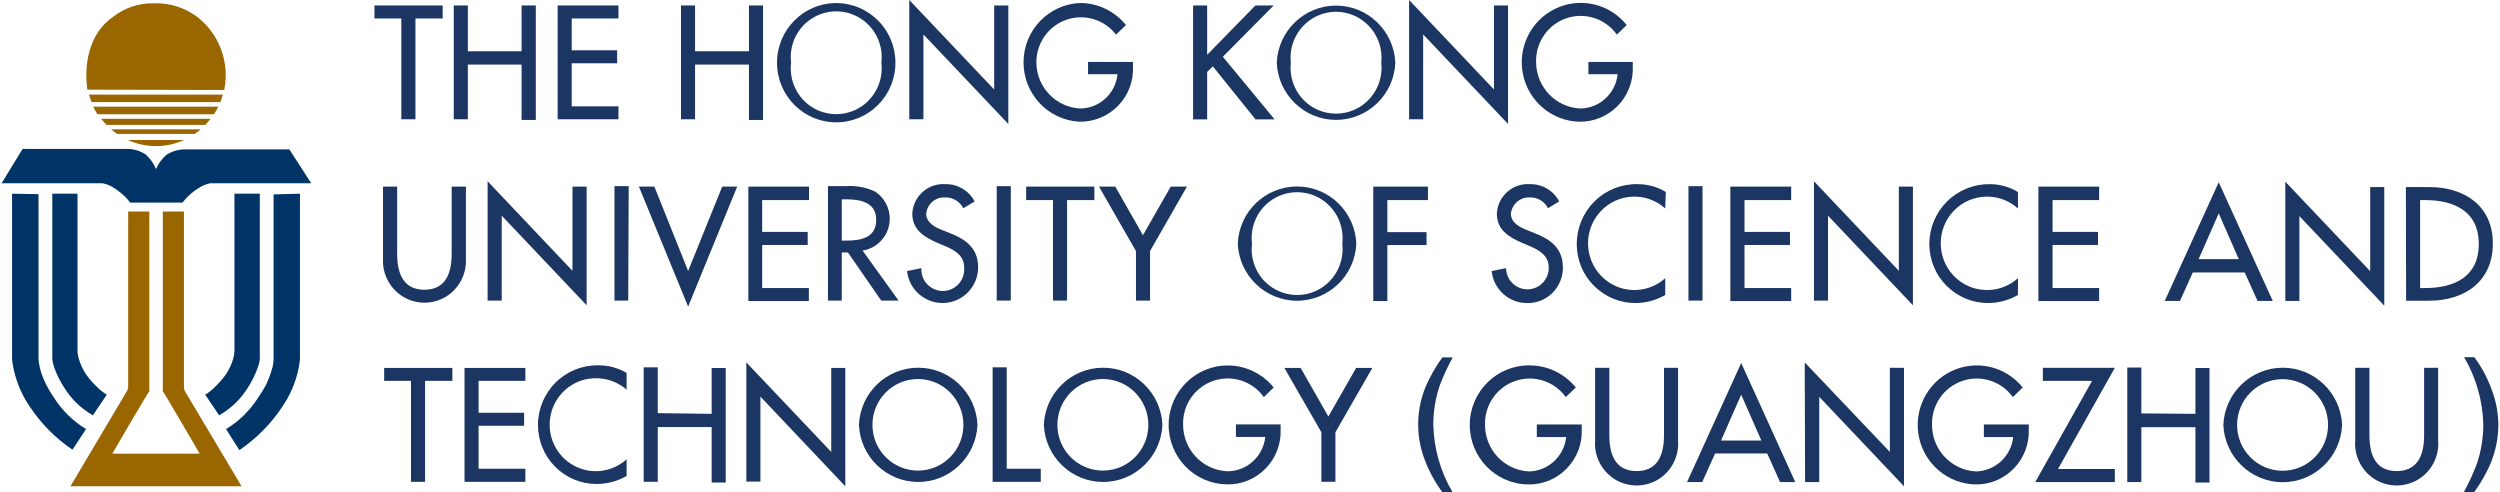<?xml version="1.0" encoding="UTF-8"?>
<svg xmlns="http://www.w3.org/2000/svg" xmlns:xlink="http://www.w3.org/1999/xlink" width="508" height="100" viewBox="0 0 127 25" version="1.1">
<g id="surface1">
<path style=" stroke:none;fill-rule:nonzero;fill:rgb(60%,40%,0%);fill-opacity:1;" d="M 12.273 24.703 L 9.43 19.934 C 9.371 19.848 9.34 19.746 9.344 19.645 L 9.344 10.746 L 8.27 10.746 L 8.27 19.875 C 8.355 19.969 10.145 23.047 10.145 23.047 L 5.703 23.047 C 5.703 23.047 7.496 19.969 7.586 19.875 L 7.586 10.746 L 6.512 10.746 L 6.512 19.621 C 6.516 19.727 6.48 19.828 6.422 19.91 L 3.578 24.703 Z M 12.273 24.703 "/>
<path style=" stroke:none;fill-rule:nonzero;fill:rgb(60%,40%,0%);fill-opacity:1;" d="M 11.391 4.57 C 11.676 3.172 11.145 1.73 10.02 0.859 C 9.379 0.379 8.598 0.137 7.801 0.168 C 7.055 0.152 6.328 0.398 5.738 0.859 C 3.977 2.094 4.441 4.555 4.441 4.555 Z M 11.391 4.57 "/>
<path style=" stroke:none;fill-rule:nonzero;fill:rgb(60%,40%,0%);fill-opacity:1;" d="M 4.652 5.188 L 11.191 5.188 C 11.242 5.062 11.289 4.934 11.324 4.805 L 4.52 4.805 C 4.559 4.934 4.602 5.062 4.652 5.188 Z M 4.652 5.188 "/>
<path style=" stroke:none;fill-rule:nonzero;fill:rgb(60%,40%,0%);fill-opacity:1;" d="M 11.086 5.418 L 4.734 5.418 C 4.797 5.555 4.871 5.68 4.953 5.805 L 10.871 5.805 C 10.949 5.68 11.023 5.551 11.086 5.418 Z M 11.086 5.418 "/>
<path style=" stroke:none;fill-rule:nonzero;fill:rgb(60%,40%,0%);fill-opacity:1;" d="M 5.402 6.344 L 10.426 6.344 C 10.523 6.246 10.609 6.145 10.691 6.035 L 5.137 6.035 C 5.23 6.141 5.312 6.246 5.402 6.344 Z M 5.402 6.344 "/>
<path style=" stroke:none;fill-rule:nonzero;fill:rgb(60%,40%,0%);fill-opacity:1;" d="M 5.945 6.805 L 9.895 6.805 C 10 6.73 10.102 6.652 10.195 6.57 L 5.648 6.57 C 5.742 6.652 5.844 6.73 5.945 6.805 Z M 5.945 6.805 "/>
<path style=" stroke:none;fill-rule:nonzero;fill:rgb(60%,40%,0%);fill-opacity:1;" d="M 6.496 7.113 C 6.945 7.316 7.43 7.422 7.922 7.422 C 8.414 7.422 8.902 7.316 9.355 7.113 Z M 6.496 7.113 "/>
<path style=" stroke:none;fill-rule:nonzero;fill:rgb(0%,20%,40%);fill-opacity:1;" d="M 14.699 7.59 L 9.355 7.59 C 9.035 7.598 8.727 7.691 8.457 7.863 C 8.227 8.059 8.047 8.309 7.926 8.59 C 7.809 8.301 7.625 8.043 7.391 7.84 C 7.125 7.668 6.816 7.574 6.5 7.566 L 1.148 7.566 L 0.082 9.309 L 4.984 9.309 C 5.059 9.305 5.137 9.305 5.215 9.309 C 5.453 9.359 5.68 9.461 5.879 9.605 C 6.086 9.746 6.281 9.91 6.453 10.094 L 6.609 10.293 L 9.273 10.293 C 9.273 10.293 9.387 10.141 9.434 10.094 C 9.605 9.906 9.801 9.742 10.012 9.605 C 10.211 9.461 10.438 9.359 10.676 9.309 C 10.754 9.305 10.828 9.305 10.906 9.309 L 15.809 9.309 Z M 14.699 7.59 "/>
<path style=" stroke:none;fill-rule:nonzero;fill:rgb(0%,20%,40%);fill-opacity:1;" d="M 0.613 9.84 L 0.613 18.035 C 0.613 18.121 0.613 18.203 0.613 18.273 C 0.715 19.105 1.008 19.902 1.473 20.598 C 2.051 21.484 2.801 22.25 3.68 22.844 L 4.371 21.797 C 3.707 21.395 3.148 20.844 2.73 20.184 C 2.586 19.977 2.457 19.762 2.344 19.535 C 2.258 19.363 2.184 19.184 2.117 19.004 C 2.078 18.875 2.043 18.766 2.02 18.66 C 1.988 18.527 1.969 18.391 1.957 18.254 C 1.957 18.207 1.957 18.004 1.957 18.004 L 1.957 9.863 Z M 0.613 9.84 "/>
<path style=" stroke:none;fill-rule:nonzero;fill:rgb(0%,20%,40%);fill-opacity:1;" d="M 2.656 9.84 L 2.656 17.98 C 2.652 18.004 2.652 18.023 2.656 18.043 C 2.652 18.094 2.652 18.141 2.656 18.191 C 2.656 18.191 2.656 18.262 2.656 18.277 C 2.68 18.414 2.715 18.551 2.758 18.684 C 2.883 19.031 3.051 19.363 3.25 19.672 C 3.613 20.266 4.117 20.754 4.719 21.098 L 5.422 20.051 C 5.246 19.941 5.078 19.809 4.93 19.66 C 4.715 19.457 4.52 19.234 4.352 18.988 C 4.199 18.75 4.082 18.492 4 18.219 C 3.961 18.086 3.938 17.945 3.938 17.805 L 3.938 9.84 Z M 2.656 9.84 "/>
<path style=" stroke:none;fill-rule:nonzero;fill:rgb(0%,20%,40%);fill-opacity:1;" d="M 15.238 9.84 L 15.238 18.035 C 15.242 18.113 15.242 18.191 15.238 18.273 C 15.141 19.105 14.848 19.902 14.383 20.598 C 13.801 21.496 13.043 22.266 12.16 22.867 L 11.484 21.797 C 12.148 21.395 12.707 20.844 13.125 20.184 C 13.27 19.98 13.398 19.766 13.516 19.547 C 13.598 19.371 13.672 19.195 13.734 19.016 C 13.777 18.887 13.812 18.777 13.84 18.672 C 13.875 18.539 13.891 18.402 13.898 18.266 C 13.898 18.219 13.898 18.016 13.898 18.016 L 13.898 9.875 Z M 15.238 9.84 "/>
<path style=" stroke:none;fill-rule:nonzero;fill:rgb(0%,20%,40%);fill-opacity:1;" d="M 13.199 9.84 L 13.199 17.98 C 13.199 18.004 13.199 18.023 13.199 18.043 C 13.199 18.09 13.199 18.148 13.199 18.191 C 13.199 18.23 13.199 18.262 13.199 18.277 C 13.176 18.418 13.137 18.551 13.09 18.684 C 12.965 19.031 12.801 19.363 12.605 19.672 C 12.242 20.266 11.734 20.754 11.133 21.098 L 10.426 20.051 C 10.605 19.941 10.77 19.809 10.918 19.66 C 11.133 19.457 11.328 19.23 11.496 18.988 C 11.648 18.75 11.77 18.492 11.848 18.219 C 11.887 18.086 11.906 17.945 11.91 17.805 L 11.91 9.84 Z M 13.199 9.84 "/>
<path style=" stroke:none;fill-rule:nonzero;fill:rgb(10.98%,21.176%,39.216%);fill-opacity:1;" d="M 21.594 24.477 L 20.879 24.477 L 20.879 19.348 L 19.516 19.348 L 19.516 18.691 L 22.98 18.691 L 22.98 19.348 L 21.594 19.348 Z M 21.594 24.477 "/>
<path style=" stroke:none;fill-rule:nonzero;fill:rgb(10.98%,21.176%,39.216%);fill-opacity:1;" d="M 23.598 18.691 L 26.688 18.691 L 26.688 19.348 L 24.312 19.348 L 24.312 20.969 L 26.625 20.969 L 26.625 21.629 L 24.312 21.629 L 24.312 23.812 L 26.688 23.812 L 26.688 24.477 L 23.598 24.477 Z M 23.598 18.691 "/>
<path style=" stroke:none;fill-rule:nonzero;fill:rgb(10.98%,21.176%,39.216%);fill-opacity:1;" d="M 31.832 19.797 C 31.41 19.426 30.871 19.219 30.312 19.215 C 29.262 19.191 28.324 19.879 28.023 20.891 C 27.719 21.906 28.121 23 29.008 23.566 C 29.895 24.137 31.051 24.039 31.832 23.332 L 31.832 24.18 C 31.371 24.445 30.852 24.582 30.32 24.586 C 29.531 24.59 28.77 24.281 28.211 23.719 C 27.648 23.16 27.332 22.398 27.328 21.605 C 27.324 20.789 27.648 20.008 28.223 19.434 C 28.797 18.863 29.574 18.547 30.383 18.559 C 30.891 18.551 31.395 18.688 31.832 18.945 Z M 31.832 19.797 "/>
<path style=" stroke:none;fill-rule:nonzero;fill:rgb(10.98%,21.176%,39.216%);fill-opacity:1;" d="M 36.152 21.023 L 36.152 18.695 L 36.867 18.695 L 36.867 24.512 L 36.152 24.512 L 36.152 21.695 L 33.414 21.695 L 33.414 24.477 L 32.699 24.477 L 32.699 18.66 L 33.414 18.66 L 33.414 20.988 Z M 36.152 21.023 "/>
<path style=" stroke:none;fill-rule:nonzero;fill:rgb(10.98%,21.176%,39.216%);fill-opacity:1;" d="M 37.914 18.41 L 42.227 22.957 L 42.227 18.691 L 42.941 18.691 L 42.941 24.703 L 38.629 20.148 L 38.629 24.465 L 37.914 24.465 Z M 37.914 18.41 "/>
<path style=" stroke:none;fill-rule:nonzero;fill:rgb(10.98%,21.176%,39.216%);fill-opacity:1;" d="M 49.656 21.582 C 49.586 23.203 48.258 24.484 46.645 24.484 C 45.031 24.484 43.703 23.203 43.633 21.582 C 43.703 19.957 45.031 18.68 46.645 18.68 C 48.258 18.68 49.586 19.957 49.656 21.582 Z M 48.941 21.582 C 48.941 20.297 47.906 19.254 46.633 19.254 C 45.355 19.254 44.32 20.297 44.32 21.582 C 44.32 22.867 45.355 23.906 46.633 23.906 C 47.906 23.906 48.941 22.867 48.941 21.582 Z M 48.941 21.582 "/>
<path style=" stroke:none;fill-rule:nonzero;fill:rgb(10.98%,21.176%,39.216%);fill-opacity:1;" d="M 51.141 23.812 L 52.871 23.812 L 52.871 24.477 L 50.426 24.477 L 50.426 18.66 L 51.141 18.66 Z M 51.141 23.812 "/>
<path style=" stroke:none;fill-rule:nonzero;fill:rgb(10.98%,21.176%,39.216%);fill-opacity:1;" d="M 59.051 21.582 C 58.98 23.203 57.652 24.484 56.039 24.484 C 54.426 24.484 53.098 23.203 53.027 21.582 C 53.098 19.957 54.426 18.68 56.039 18.68 C 57.652 18.68 58.98 19.957 59.051 21.582 Z M 58.336 21.582 C 58.336 20.297 57.301 19.254 56.027 19.254 C 54.75 19.254 53.715 20.297 53.715 21.582 C 53.715 22.867 54.75 23.906 56.027 23.906 C 57.301 23.906 58.336 22.867 58.336 21.582 Z M 58.336 21.582 "/>
<path style=" stroke:none;fill-rule:nonzero;fill:rgb(10.98%,21.176%,39.216%);fill-opacity:1;" d="M 65.055 21.559 L 65.055 21.797 C 65.09 22.539 64.816 23.262 64.301 23.793 C 63.785 24.328 63.074 24.621 62.336 24.605 C 60.68 24.59 59.352 23.223 59.367 21.559 C 59.383 19.891 60.738 18.551 62.395 18.566 C 63.289 18.574 64.137 18.984 64.703 19.684 L 64.203 20.172 C 63.621 19.359 62.578 19.023 61.637 19.348 C 60.695 19.668 60.07 20.574 60.102 21.574 C 60.102 22.859 61.117 23.91 62.395 23.941 C 63.367 23.918 64.172 23.172 64.277 22.195 L 62.785 22.195 L 62.785 21.559 Z M 65.055 21.559 "/>
<path style=" stroke:none;fill-rule:nonzero;fill:rgb(10.98%,21.176%,39.216%);fill-opacity:1;" d="M 65.246 18.691 L 66.074 18.691 L 67.48 21.16 L 68.891 18.691 L 69.715 18.691 L 67.84 21.957 L 67.84 24.477 L 67.125 24.477 L 67.125 21.957 Z M 65.246 18.691 "/>
<path style=" stroke:none;fill-rule:nonzero;fill:rgb(10.98%,21.176%,39.216%);fill-opacity:1;" d="M 21.105 6.059 L 20.387 6.059 L 20.387 0.938 L 19.023 0.938 L 19.023 0.277 L 22.488 0.277 L 22.488 0.938 L 21.105 0.938 Z M 21.105 6.059 "/>
<path style=" stroke:none;fill-rule:nonzero;fill:rgb(10.98%,21.176%,39.216%);fill-opacity:1;" d="M 26.496 2.605 L 26.496 0.277 L 27.219 0.277 L 27.219 6.094 L 26.496 6.094 L 26.496 3.281 L 23.766 3.281 L 23.766 6.059 L 23.051 6.059 L 23.051 0.277 L 23.766 0.277 L 23.766 2.605 Z M 26.496 2.605 "/>
<path style=" stroke:none;fill-rule:nonzero;fill:rgb(10.98%,21.176%,39.216%);fill-opacity:1;" d="M 28.328 0.277 L 31.418 0.277 L 31.418 0.938 L 29.043 0.938 L 29.043 2.555 L 31.352 2.555 L 31.352 3.215 L 29.043 3.215 L 29.043 5.402 L 31.418 5.402 L 31.418 6.059 L 28.328 6.059 Z M 28.328 0.277 "/>
<path style=" stroke:none;fill-rule:nonzero;fill:rgb(10.98%,21.176%,39.216%);fill-opacity:1;" d="M 38.047 2.605 L 38.047 0.277 L 38.762 0.277 L 38.762 6.094 L 38.047 6.094 L 38.047 3.281 L 35.309 3.281 L 35.309 6.059 L 34.594 6.059 L 34.594 0.277 L 35.309 0.277 L 35.309 2.605 Z M 38.047 2.605 "/>
<path style=" stroke:none;fill-rule:nonzero;fill:rgb(10.98%,21.176%,39.216%);fill-opacity:1;" d="M 45.488 3.188 C 45.488 4.859 44.141 6.215 42.48 6.215 C 40.816 6.215 39.473 4.859 39.473 3.188 C 39.473 1.512 40.816 0.156 42.48 0.156 C 44.141 0.156 45.488 1.512 45.488 3.188 Z M 44.773 3.188 C 44.883 2.293 44.469 1.418 43.715 0.938 C 42.961 0.457 42 0.457 41.242 0.938 C 40.488 1.418 40.078 2.293 40.188 3.188 C 40.078 4.078 40.488 4.957 41.242 5.438 C 42 5.918 42.961 5.918 43.715 5.438 C 44.469 4.957 44.883 4.078 44.773 3.188 Z M 44.773 3.188 "/>
<path style=" stroke:none;fill-rule:nonzero;fill:rgb(10.98%,21.176%,39.216%);fill-opacity:1;" d="M 46.191 0 L 50.504 4.547 L 50.504 0.277 L 51.223 0.277 L 51.223 6.297 L 46.91 1.75 L 46.91 6.059 L 46.191 6.059 Z M 46.191 0 "/>
<path style=" stroke:none;fill-rule:nonzero;fill:rgb(10.98%,21.176%,39.216%);fill-opacity:1;" d="M 57.555 3.145 L 57.555 3.371 C 57.59 4.117 57.316 4.84 56.801 5.371 C 56.285 5.902 55.574 6.195 54.836 6.184 C 53.234 6.098 51.98 4.758 51.996 3.141 C 52.008 1.523 53.285 0.207 54.887 0.152 C 55.785 0.16 56.633 0.57 57.199 1.273 L 56.695 1.758 C 56.098 0.984 55.078 0.684 54.16 1.008 C 53.246 1.332 52.637 2.207 52.648 3.188 C 52.664 4.438 53.648 5.457 54.887 5.512 C 55.863 5.496 56.672 4.746 56.77 3.77 L 55.273 3.77 L 55.273 3.145 Z M 57.555 3.145 "/>
<path style=" stroke:none;fill-rule:nonzero;fill:rgb(10.98%,21.176%,39.216%);fill-opacity:1;" d="M 63.773 0.277 L 64.703 0.277 L 62.121 2.883 L 64.75 6.066 L 63.781 6.066 L 61.613 3.371 L 61.324 3.652 L 61.324 6.066 L 60.609 6.066 L 60.609 0.277 L 61.324 0.277 L 61.324 2.785 Z M 63.773 0.277 "/>
<path style=" stroke:none;fill-rule:nonzero;fill:rgb(10.98%,21.176%,39.216%);fill-opacity:1;" d="M 70.883 3.188 C 70.812 4.809 69.484 6.09 67.871 6.09 C 66.258 6.09 64.93 4.809 64.859 3.188 C 64.93 1.562 66.258 0.285 67.871 0.285 C 69.484 0.285 70.812 1.562 70.883 3.188 Z M 70.168 3.188 C 70.266 2.301 69.852 1.434 69.098 0.957 C 68.348 0.48 67.395 0.48 66.641 0.957 C 65.891 1.434 65.477 2.301 65.574 3.188 C 65.477 4.074 65.891 4.941 66.641 5.418 C 67.395 5.891 68.348 5.891 69.098 5.418 C 69.852 4.941 70.266 4.074 70.168 3.188 Z M 70.168 3.188 "/>
<path style=" stroke:none;fill-rule:nonzero;fill:rgb(10.98%,21.176%,39.216%);fill-opacity:1;" d="M 71.582 0 L 75.895 4.547 L 75.895 0.277 L 76.609 0.277 L 76.609 6.297 L 72.297 1.75 L 72.297 6.059 L 71.582 6.059 Z M 71.582 0 "/>
<path style=" stroke:none;fill-rule:nonzero;fill:rgb(10.98%,21.176%,39.216%);fill-opacity:1;" d="M 82.945 3.145 L 82.945 3.371 C 82.977 4.117 82.703 4.84 82.188 5.371 C 81.676 5.902 80.961 6.195 80.223 6.184 C 78.84 6.145 77.656 5.156 77.371 3.789 C 77.082 2.422 77.766 1.035 79.02 0.438 C 80.273 -0.16 81.77 0.184 82.637 1.273 L 82.137 1.758 C 81.551 0.938 80.504 0.602 79.555 0.934 C 78.609 1.262 77.992 2.18 78.035 3.188 C 78.059 4.441 79.047 5.465 80.293 5.512 C 81.27 5.492 82.074 4.746 82.176 3.77 L 80.691 3.77 L 80.691 3.145 Z M 82.945 3.145 "/>
<path style=" stroke:none;fill-rule:nonzero;fill:rgb(10.98%,21.176%,39.216%);fill-opacity:1;" d="M 20.176 9.48 L 20.176 12.898 C 20.176 13.84 20.457 14.719 21.559 14.719 C 22.664 14.719 22.945 13.84 22.945 12.898 L 22.945 9.48 L 23.668 9.48 L 23.668 13.145 C 23.707 13.926 23.316 14.668 22.648 15.074 C 21.98 15.477 21.145 15.477 20.477 15.074 C 19.809 14.668 19.418 13.926 19.457 13.145 L 19.457 9.48 Z M 20.176 9.48 "/>
<path style=" stroke:none;fill-rule:nonzero;fill:rgb(10.98%,21.176%,39.216%);fill-opacity:1;" d="M 24.77 9.207 L 29.082 13.758 L 29.082 9.48 L 29.801 9.48 L 29.801 15.508 L 25.488 10.957 L 25.488 15.27 L 24.77 15.27 Z M 24.77 9.207 "/>
<path style=" stroke:none;fill-rule:nonzero;fill:rgb(10.98%,21.176%,39.216%);fill-opacity:1;" d="M 31.914 15.27 L 31.215 15.27 L 31.215 9.457 L 31.938 9.457 Z M 31.914 15.27 "/>
<path style=" stroke:none;fill-rule:nonzero;fill:rgb(10.98%,21.176%,39.216%);fill-opacity:1;" d="M 34.957 13.766 L 36.688 9.48 L 37.449 9.48 L 34.957 15.574 L 32.457 9.48 L 33.242 9.48 Z M 34.957 13.766 "/>
<path style=" stroke:none;fill-rule:nonzero;fill:rgb(10.98%,21.176%,39.216%);fill-opacity:1;" d="M 38.016 9.48 L 41.098 9.48 L 41.098 10.164 L 38.719 10.164 L 38.719 11.781 L 41.031 11.781 L 41.031 12.445 L 38.719 12.445 L 38.719 14.633 L 41.09 14.633 L 41.09 15.293 L 38.016 15.293 Z M 38.016 9.48 "/>
<path style=" stroke:none;fill-rule:nonzero;fill:rgb(10.98%,21.176%,39.216%);fill-opacity:1;" d="M 45.648 15.27 L 44.766 15.27 L 43.074 12.824 L 42.762 12.824 L 42.762 15.27 L 42.059 15.27 L 42.059 9.457 L 42.93 9.457 C 43.449 9.414 43.973 9.508 44.449 9.73 C 45.02 10.098 45.301 10.781 45.164 11.449 C 45.023 12.113 44.488 12.625 43.82 12.73 Z M 42.762 12.223 L 42.988 12.223 C 43.723 12.223 44.512 12.086 44.512 11.164 C 44.512 10.246 43.656 10.125 42.953 10.125 L 42.762 10.125 Z M 42.762 12.223 "/>
<path style=" stroke:none;fill-rule:nonzero;fill:rgb(10.98%,21.176%,39.216%);fill-opacity:1;" d="M 48.934 10.578 C 48.758 10.23 48.398 10.016 48.012 10.031 C 47.523 10 47.098 10.367 47.051 10.855 C 47.051 11.312 47.496 11.543 47.855 11.684 L 48.266 11.848 C 49.078 12.164 49.691 12.621 49.691 13.59 C 49.68 14.555 48.926 15.344 47.969 15.391 C 47.012 15.438 46.184 14.73 46.078 13.77 L 46.805 13.621 C 46.781 14.031 46.988 14.422 47.34 14.629 C 47.691 14.84 48.129 14.832 48.473 14.613 C 48.82 14.395 49.016 14 48.98 13.59 C 48.98 12.969 48.484 12.699 47.988 12.492 L 47.59 12.324 C 46.938 12.039 46.344 11.66 46.344 10.855 C 46.363 10.43 46.555 10.027 46.875 9.746 C 47.191 9.465 47.609 9.324 48.035 9.355 C 48.652 9.344 49.223 9.684 49.512 10.234 Z M 48.934 10.578 "/>
<path style=" stroke:none;fill-rule:nonzero;fill:rgb(10.98%,21.176%,39.216%);fill-opacity:1;" d="M 51.348 15.27 L 50.633 15.27 L 50.633 9.457 L 51.348 9.457 Z M 51.348 15.27 "/>
<path style=" stroke:none;fill-rule:nonzero;fill:rgb(10.98%,21.176%,39.216%);fill-opacity:1;" d="M 54.207 15.27 L 53.492 15.27 L 53.492 10.164 L 52.129 10.164 L 52.129 9.48 L 55.594 9.48 L 55.594 10.164 L 54.207 10.164 Z M 54.207 15.27 "/>
<path style=" stroke:none;fill-rule:nonzero;fill:rgb(10.98%,21.176%,39.216%);fill-opacity:1;" d="M 55.828 9.48 L 56.656 9.48 L 58.062 11.949 L 59.473 9.48 L 60.297 9.48 L 58.422 12.754 L 58.422 15.27 L 57.707 15.27 L 57.707 12.754 Z M 55.828 9.48 "/>
<path style=" stroke:none;fill-rule:nonzero;fill:rgb(10.98%,21.176%,39.216%);fill-opacity:1;" d="M 68.902 12.375 C 68.832 14 67.504 15.277 65.891 15.277 C 64.277 15.277 62.949 14 62.879 12.375 C 62.949 10.75 64.277 9.473 65.891 9.473 C 67.504 9.473 68.832 10.75 68.902 12.375 Z M 68.188 12.375 C 68.293 11.48 67.883 10.605 67.129 10.125 C 66.375 9.645 65.414 9.645 64.656 10.125 C 63.902 10.605 63.492 11.48 63.602 12.375 C 63.492 13.266 63.902 14.145 64.656 14.625 C 65.414 15.105 66.375 15.105 67.129 14.625 C 67.883 14.145 68.293 13.266 68.188 12.375 Z M 68.188 12.375 "/>
<path style=" stroke:none;fill-rule:nonzero;fill:rgb(10.98%,21.176%,39.216%);fill-opacity:1;" d="M 70.477 10.164 L 70.477 11.793 L 72.469 11.793 L 72.469 12.449 L 70.477 12.449 L 70.477 15.293 L 69.762 15.293 L 69.762 9.48 L 72.539 9.48 L 72.539 10.164 Z M 70.477 10.164 "/>
<path style=" stroke:none;fill-rule:nonzero;fill:rgb(10.98%,21.176%,39.216%);fill-opacity:1;" d="M 78.637 10.578 C 78.465 10.23 78.105 10.016 77.719 10.031 C 77.23 10 76.805 10.367 76.754 10.855 C 76.754 11.312 77.199 11.543 77.559 11.684 L 77.969 11.848 C 78.781 12.164 79.395 12.621 79.395 13.59 C 79.398 14.078 79.203 14.547 78.859 14.887 C 78.512 15.227 78.043 15.41 77.559 15.395 C 76.641 15.391 75.871 14.691 75.777 13.77 L 76.508 13.621 C 76.516 14.223 77.008 14.707 77.605 14.699 C 78.207 14.691 78.684 14.195 78.676 13.59 C 78.676 12.969 78.18 12.699 77.684 12.492 L 77.293 12.324 C 76.633 12.039 76.039 11.66 76.039 10.855 C 76.059 10.43 76.25 10.027 76.57 9.746 C 76.887 9.465 77.309 9.324 77.73 9.355 C 78.348 9.344 78.922 9.684 79.207 10.234 Z M 78.637 10.578 "/>
<path style=" stroke:none;fill-rule:nonzero;fill:rgb(10.98%,21.176%,39.216%);fill-opacity:1;" d="M 84.594 10.59 C 83.652 9.742 82.207 9.797 81.332 10.715 C 80.453 11.633 80.453 13.086 81.332 14.008 C 82.207 14.926 83.652 14.98 84.594 14.133 L 84.594 14.984 C 84.137 15.25 83.617 15.391 83.09 15.395 C 82.297 15.398 81.539 15.086 80.977 14.523 C 80.414 13.965 80.098 13.199 80.098 12.402 C 80.098 11.586 80.422 10.801 81.004 10.227 C 81.582 9.652 82.367 9.34 83.18 9.355 C 83.688 9.352 84.191 9.488 84.625 9.754 Z M 84.594 10.59 "/>
<path style=" stroke:none;fill-rule:nonzero;fill:rgb(10.98%,21.176%,39.216%);fill-opacity:1;" d="M 86.488 15.27 L 85.773 15.27 L 85.773 9.457 L 86.488 9.457 Z M 86.488 15.27 "/>
<path style=" stroke:none;fill-rule:nonzero;fill:rgb(10.98%,21.176%,39.216%);fill-opacity:1;" d="M 87.902 9.48 L 90.992 9.48 L 90.992 10.164 L 88.621 10.164 L 88.621 11.781 L 90.93 11.781 L 90.93 12.445 L 88.621 12.445 L 88.621 14.633 L 90.992 14.633 L 90.992 15.293 L 87.902 15.293 Z M 87.902 9.48 "/>
<path style=" stroke:none;fill-rule:nonzero;fill:rgb(10.98%,21.176%,39.216%);fill-opacity:1;" d="M 92.148 9.207 L 96.461 13.758 L 96.461 9.48 L 97.176 9.48 L 97.176 15.508 L 92.863 10.957 L 92.863 15.27 L 92.148 15.27 Z M 92.148 9.207 "/>
<path style=" stroke:none;fill-rule:nonzero;fill:rgb(10.98%,21.176%,39.216%);fill-opacity:1;" d="M 102.512 10.59 C 101.566 9.742 100.125 9.797 99.246 10.715 C 98.371 11.633 98.371 13.086 99.246 14.008 C 100.125 14.926 101.566 14.98 102.512 14.133 L 102.512 14.984 C 102.055 15.25 101.535 15.391 101.004 15.395 C 100.215 15.398 99.453 15.086 98.891 14.523 C 98.328 13.965 98.012 13.199 98.008 12.402 C 98.008 11.59 98.332 10.809 98.906 10.238 C 99.48 9.664 100.262 9.348 101.07 9.355 C 101.578 9.352 102.078 9.488 102.512 9.754 Z M 102.512 10.59 "/>
<path style=" stroke:none;fill-rule:nonzero;fill:rgb(10.98%,21.176%,39.216%);fill-opacity:1;" d="M 103.551 9.48 L 106.637 9.48 L 106.637 10.164 L 104.27 10.164 L 104.27 11.781 L 106.578 11.781 L 106.578 12.445 L 104.27 12.445 L 104.27 14.633 L 106.637 14.633 L 106.637 15.293 L 103.551 15.293 Z M 103.551 9.48 "/>
<path style=" stroke:none;fill-rule:nonzero;fill:rgb(10.98%,21.176%,39.216%);fill-opacity:1;" d="M 111.395 13.84 L 110.742 15.289 L 109.969 15.289 L 112.711 9.258 L 115.457 15.289 L 114.684 15.289 L 114.031 13.84 Z M 112.711 10.84 L 111.691 13.164 L 113.73 13.164 Z M 112.711 10.84 "/>
<path style=" stroke:none;fill-rule:nonzero;fill:rgb(10.98%,21.176%,39.216%);fill-opacity:1;" d="M 116.094 9.23 L 120.406 13.777 L 120.406 9.504 L 121.121 9.504 L 121.121 15.527 L 116.809 10.98 L 116.809 15.289 L 116.094 15.289 Z M 116.094 9.23 "/>
<path style=" stroke:none;fill-rule:nonzero;fill:rgb(10.98%,21.176%,39.216%);fill-opacity:1;" d="M 122.219 9.504 L 123.41 9.504 C 125.172 9.504 126.637 10.438 126.637 12.371 C 126.637 14.301 125.203 15.277 123.387 15.277 L 122.23 15.277 Z M 122.941 14.633 L 123.188 14.633 C 124.656 14.633 125.922 14.078 125.922 12.398 C 125.922 10.719 124.656 10.164 123.188 10.164 L 122.941 10.164 Z M 122.941 14.633 "/>
<path style=" stroke:none;fill-rule:nonzero;fill:rgb(10.98%,21.176%,39.216%);fill-opacity:1;" d="M 80.352 21.562 L 80.352 21.797 C 80.387 22.539 80.113 23.266 79.594 23.797 C 79.078 24.332 78.367 24.625 77.625 24.609 C 75.969 24.59 74.641 23.215 74.664 21.547 C 74.688 19.875 76.051 18.539 77.707 18.562 C 78.617 18.562 79.477 18.977 80.051 19.684 L 79.543 20.172 C 78.957 19.363 77.918 19.027 76.977 19.352 C 76.031 19.676 75.41 20.578 75.438 21.582 C 75.438 22.844 76.418 23.887 77.672 23.949 C 78.648 23.93 79.457 23.18 79.562 22.203 L 78.07 22.203 L 78.07 21.562 Z M 80.352 21.562 "/>
<path style=" stroke:none;fill-rule:nonzero;fill:rgb(10.98%,21.176%,39.216%);fill-opacity:1;" d="M 81.754 18.684 L 81.754 22.109 C 81.754 23.059 82.039 23.93 83.141 23.93 C 84.242 23.93 84.531 23.059 84.531 22.109 L 84.531 18.684 L 85.246 18.684 L 85.246 22.379 C 85.305 23.172 84.918 23.934 84.242 24.352 C 83.566 24.766 82.715 24.766 82.039 24.352 C 81.363 23.934 80.973 23.172 81.031 22.379 L 81.031 18.684 Z M 81.754 18.684 "/>
<path style=" stroke:none;fill-rule:nonzero;fill:rgb(10.98%,21.176%,39.216%);fill-opacity:1;" d="M 87.129 23.035 L 86.473 24.488 L 85.703 24.488 L 88.453 18.441 L 91.199 24.488 L 90.426 24.488 L 89.773 23.035 Z M 88.453 20.051 L 87.43 22.379 L 89.477 22.379 Z M 88.453 20.051 "/>
<path style=" stroke:none;fill-rule:nonzero;fill:rgb(10.98%,21.176%,39.216%);fill-opacity:1;" d="M 91.68 18.41 L 96.004 22.957 L 96.004 18.684 L 96.723 18.684 L 96.723 24.703 L 92.418 20.16 L 92.418 24.488 L 91.699 24.488 Z M 91.68 18.41 "/>
<path style=" stroke:none;fill-rule:nonzero;fill:rgb(10.98%,21.176%,39.216%);fill-opacity:1;" d="M 103.062 21.562 L 103.062 21.797 C 103.094 22.539 102.82 23.266 102.305 23.797 C 101.789 24.332 101.074 24.625 100.336 24.609 C 98.949 24.57 97.77 23.578 97.484 22.211 C 97.199 20.844 97.879 19.457 99.133 18.855 C 100.383 18.258 101.883 18.598 102.754 19.684 L 102.254 20.172 C 101.668 19.363 100.625 19.027 99.684 19.352 C 98.742 19.676 98.117 20.578 98.148 21.582 C 98.145 22.844 99.129 23.887 100.383 23.949 C 101.355 23.926 102.164 23.18 102.27 22.203 L 100.781 22.203 L 100.781 21.562 Z M 103.062 21.562 "/>
<path style=" stroke:none;fill-rule:nonzero;fill:rgb(10.98%,21.176%,39.216%);fill-opacity:1;" d="M 107.434 23.824 L 107.434 24.488 L 103.391 24.488 L 106.277 19.348 L 103.777 19.348 L 103.777 18.684 L 107.434 18.684 L 104.547 23.824 Z M 107.434 23.824 "/>
<path style=" stroke:none;fill-rule:nonzero;fill:rgb(10.98%,21.176%,39.216%);fill-opacity:1;" d="M 111.527 21.023 L 111.527 18.695 L 112.242 18.695 L 112.242 24.512 L 111.527 24.512 L 111.527 21.703 L 108.781 21.703 L 108.781 24.488 L 108.066 24.488 L 108.066 18.672 L 108.781 18.672 L 108.781 21 Z M 111.527 21.023 "/>
<path style=" stroke:none;fill-rule:nonzero;fill:rgb(10.98%,21.176%,39.216%);fill-opacity:1;" d="M 118.98 21.586 C 118.91 23.211 117.578 24.496 115.965 24.496 C 114.348 24.496 113.016 23.211 112.945 21.586 C 113.016 19.961 114.348 18.68 115.965 18.68 C 117.578 18.68 118.91 19.961 118.98 21.586 Z M 118.266 21.586 C 118.266 20.301 117.23 19.262 115.953 19.262 C 114.68 19.262 113.645 20.301 113.645 21.586 C 113.645 22.871 114.68 23.914 115.953 23.914 C 117.23 23.914 118.266 22.871 118.266 21.586 Z M 118.266 21.586 "/>
<path style=" stroke:none;fill-rule:nonzero;fill:rgb(10.98%,21.176%,39.216%);fill-opacity:1;" d="M 120.367 18.684 L 120.367 22.109 C 120.367 23.059 120.648 23.93 121.75 23.93 C 122.855 23.93 123.145 23.059 123.145 22.109 L 123.145 18.684 L 123.859 18.684 L 123.859 22.379 C 123.918 23.172 123.531 23.934 122.852 24.352 C 122.176 24.766 121.328 24.766 120.648 24.352 C 119.973 23.934 119.586 23.172 119.645 22.379 L 119.645 18.684 Z M 120.367 18.684 "/>
<path style=" stroke:none;fill-rule:nonzero;fill:rgb(10.98%,21.176%,39.216%);fill-opacity:1;" d="M 73.797 18.156 C 73.543 18.625 73.316 19.109 73.129 19.609 C 72.918 20.246 72.809 20.91 72.812 21.582 C 72.84 22.785 73.176 23.957 73.785 24.996 L 73.266 24.996 C 72.898 24.496 72.598 23.945 72.379 23.367 C 71.848 21.992 71.949 20.453 72.656 19.16 C 72.832 18.809 73.039 18.473 73.273 18.156 Z M 73.797 18.156 "/>
<path style=" stroke:none;fill-rule:nonzero;fill:rgb(10.98%,21.176%,39.216%);fill-opacity:1;" d="M 126.918 21.594 C 126.91 22.43 126.703 23.254 126.309 23.992 C 126.129 24.344 125.922 24.68 125.691 24.996 L 125.164 24.996 C 125.422 24.527 125.645 24.039 125.832 23.539 C 126.043 22.902 126.152 22.23 126.152 21.559 C 126.121 20.355 125.785 19.18 125.176 18.145 L 125.695 18.145 C 126.066 18.645 126.363 19.195 126.574 19.785 C 126.797 20.359 126.914 20.973 126.918 21.594 Z M 126.918 21.594 "/>
</g>
</svg>
